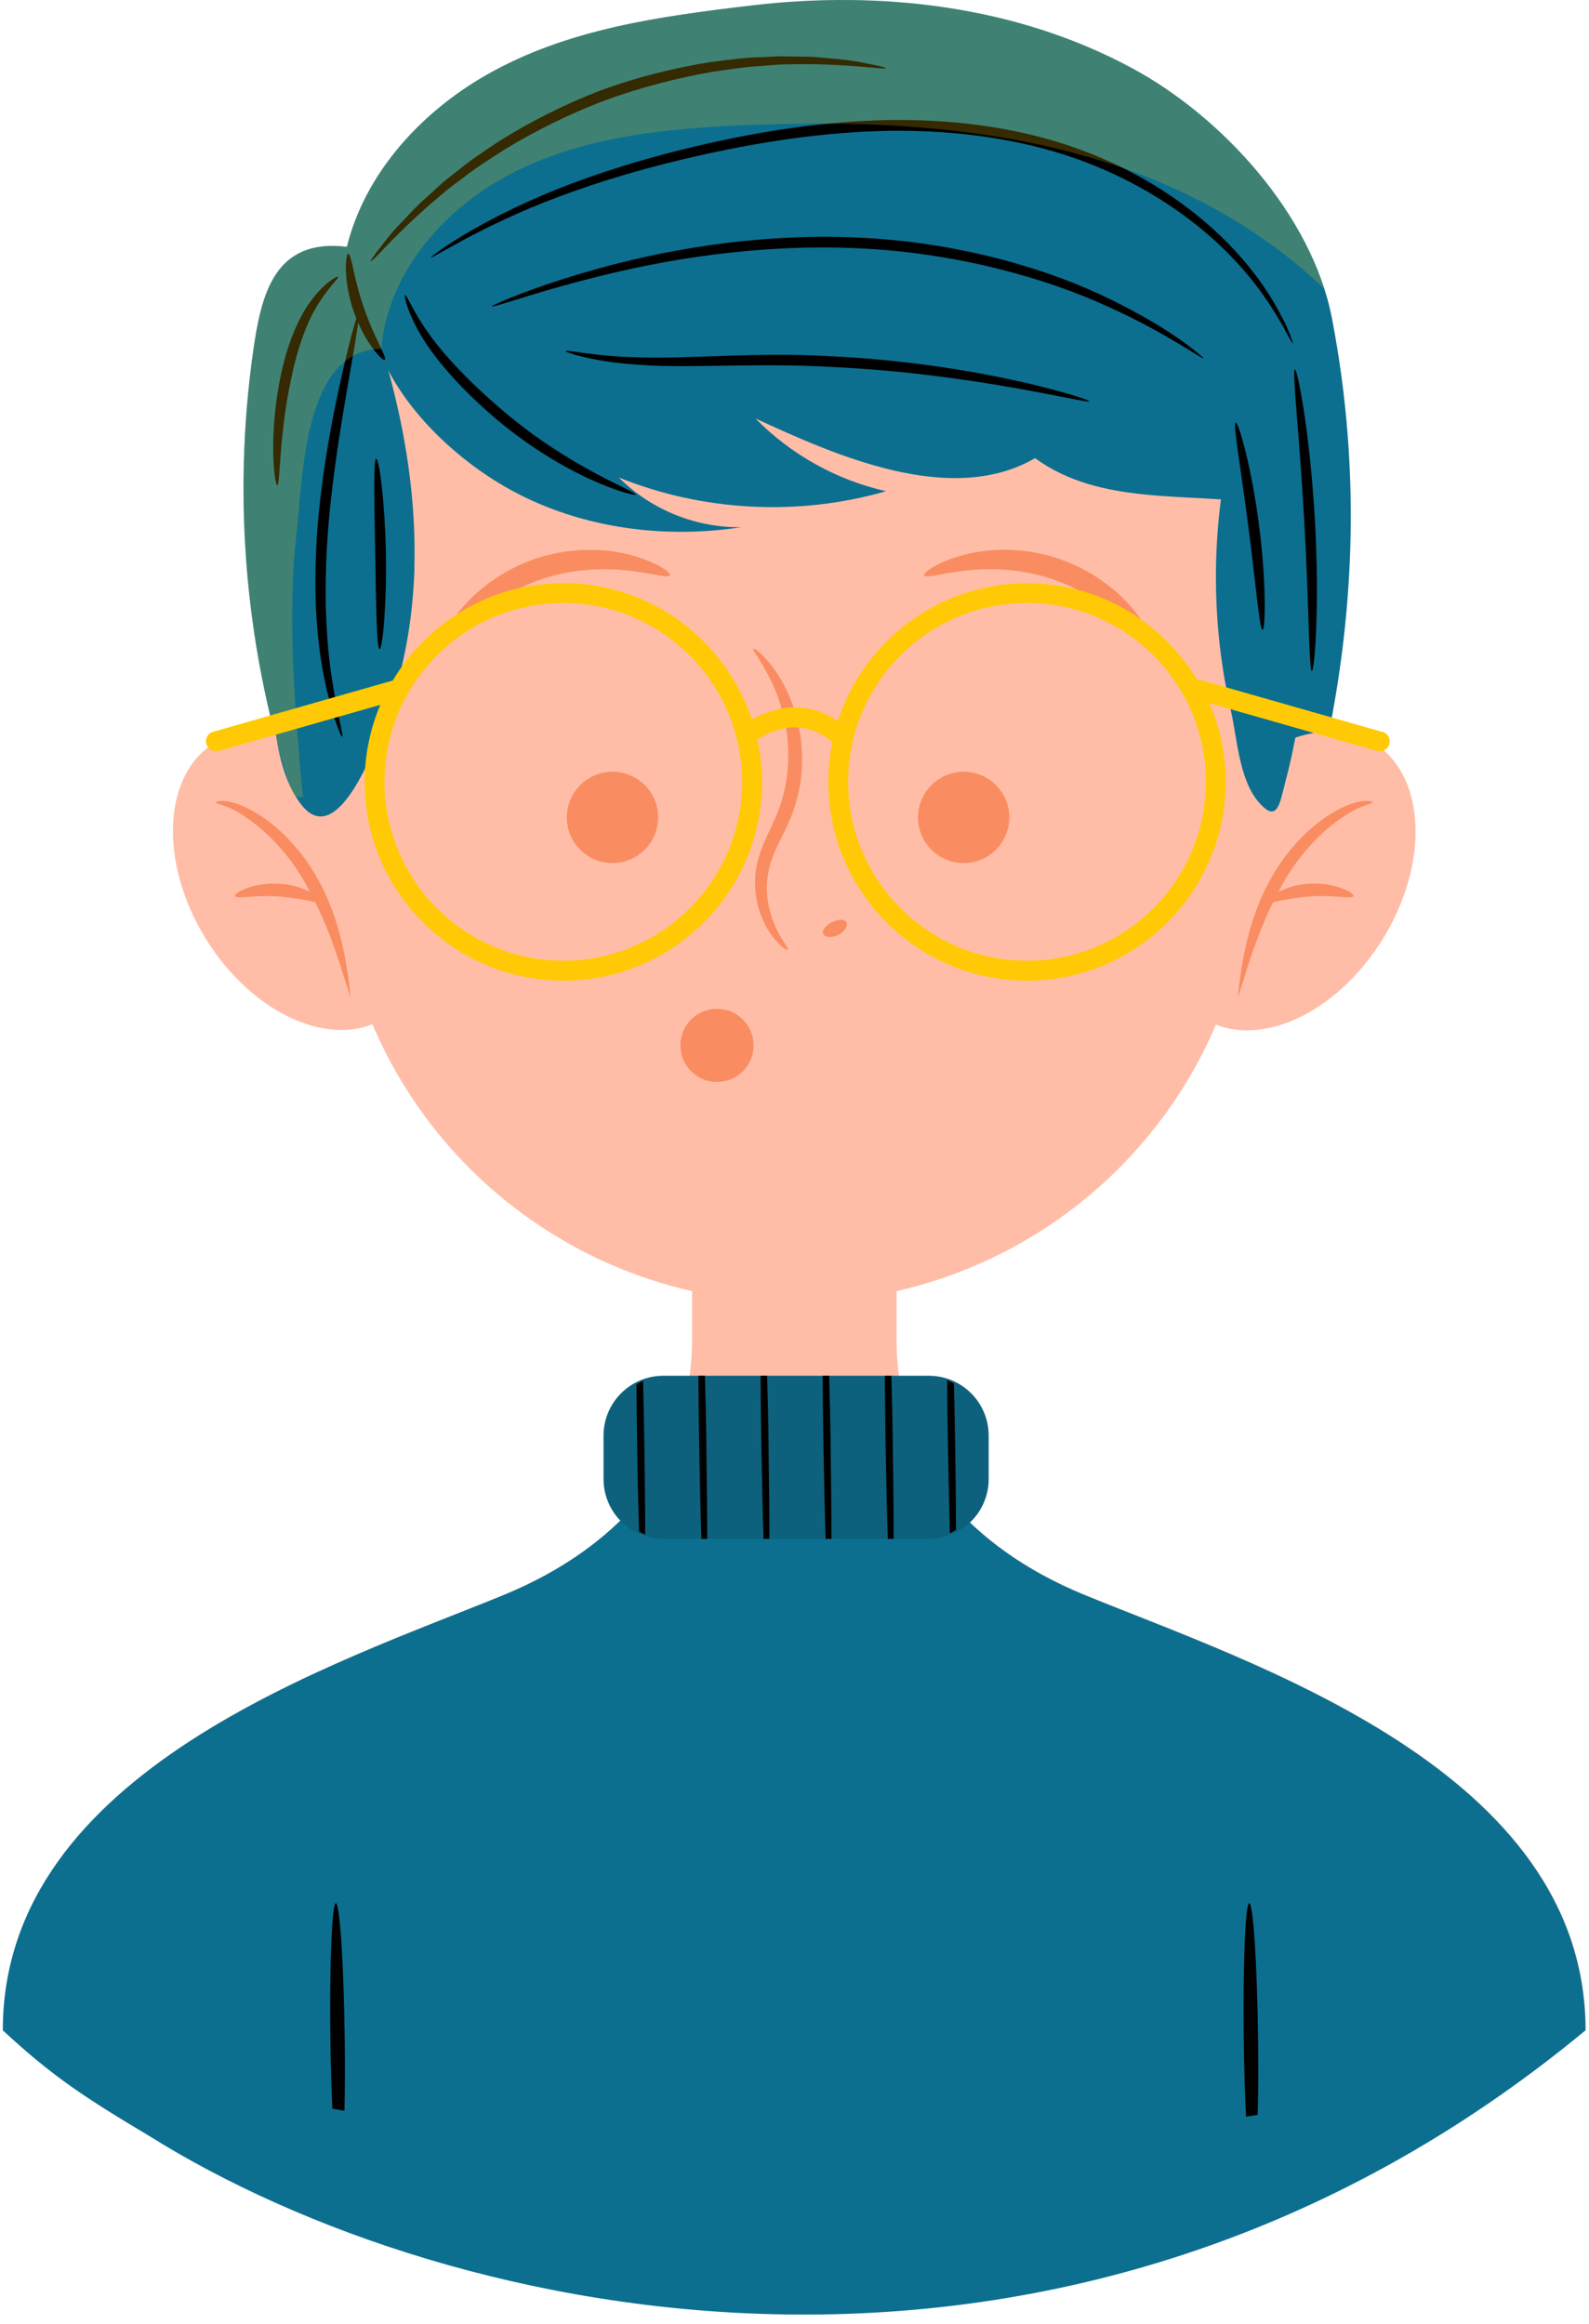 <svg width="106" height="155" viewBox="0 0 106 155" fill="none" xmlns="http://www.w3.org/2000/svg">
<path d="M87.834 52.502C90.414 42.101 90.865 31.677 88.852 21.23C87.528 14.35 81.528 7.791 75.543 4.561C67.813 0.382 58.759 -0.659 50.111 0.367C44.041 1.086 37.796 1.92 32.385 5.035C28.023 7.546 24.349 11.579 23.14 16.462C18.326 15.88 17.438 19.585 16.895 23.373C15.471 33.33 16.389 43.616 19.566 53.16" fill="#0C6F90"/>
<path d="M72.345 106.374C68.227 104.683 65.449 102.486 63.574 100.366C61.109 97.588 59.808 93.141 59.808 89.43V78.707H46.17V89.43C46.17 93.141 44.861 97.588 42.404 100.366C40.529 102.479 37.743 104.683 33.633 106.374C22.383 110.989 0.203 118.061 0.203 135.419C0.203 135.419 53.188 153.604 105.782 135.419C105.782 118.061 83.603 110.982 72.352 106.374H72.345Z" fill="#FFBDA7"/>
<path d="M105.767 135.427C105.767 118.069 83.587 110.99 72.337 106.382C68.219 104.691 65.441 102.494 63.566 100.374C62.395 99.058 61.499 97.359 60.864 95.545C55.468 96.639 49.965 97.152 44.463 97.091C43.904 98.308 43.215 99.441 42.389 100.374C40.514 102.487 37.728 104.691 33.618 106.382C22.367 110.997 0.188 118.069 0.188 135.427C3.5 138.5 5.638 139.896 10 142.5C30 155 71.196 164.032 105.767 135.427Z" fill="#0C6F90"/>
<path d="M22.995 135.955C22.933 130.973 22.666 126.94 22.405 126.947C22.145 126.947 21.977 130.988 22.038 135.971C22.061 137.685 22.107 139.285 22.168 140.655C22.436 140.701 22.704 140.746 22.979 140.792C23.01 139.392 23.018 137.739 22.995 135.955Z" fill="black"/>
<path d="M83.924 135.955C83.863 130.973 83.595 126.94 83.335 126.947C83.075 126.947 82.906 130.988 82.968 135.971C82.991 137.915 83.044 139.713 83.121 141.19C83.381 141.144 83.641 141.106 83.901 141.06C83.94 139.606 83.947 137.853 83.924 135.963V135.955Z" fill="black"/>
<path d="M61.958 91.765H44.256C42.049 91.765 40.261 93.553 40.261 95.76V98.653C40.261 100.859 42.049 102.648 44.256 102.648H61.958C64.165 102.648 65.953 100.859 65.953 98.653V95.76C65.953 93.553 64.165 91.765 61.958 91.765Z" fill="#0D617D"/>
<path d="M42.893 92.109C42.74 92.178 42.602 92.262 42.457 92.347C42.465 93.602 42.48 94.972 42.503 96.411C42.534 98.523 42.58 100.49 42.633 102.166C42.763 102.235 42.901 102.304 43.039 102.357C43.039 100.643 43.016 98.6 42.985 96.411C42.962 94.888 42.931 93.441 42.901 92.117L42.893 92.109Z" fill="black"/>
<path d="M47.125 96.403C47.102 94.742 47.063 93.18 47.025 91.765H46.589C46.596 93.173 46.612 94.742 46.642 96.41C46.681 98.729 46.727 100.88 46.788 102.648H47.178C47.178 100.872 47.155 98.722 47.117 96.403H47.125Z" fill="black"/>
<path d="M51.273 96.403C51.25 94.742 51.212 93.18 51.173 91.765H50.737C50.745 93.173 50.76 94.742 50.791 96.41C50.829 98.729 50.875 100.88 50.936 102.648H51.327C51.327 100.872 51.304 98.722 51.265 96.403H51.273Z" fill="black"/>
<path d="M55.414 96.403C55.391 94.742 55.352 93.18 55.314 91.765H54.878C54.886 93.173 54.901 94.742 54.931 96.41C54.97 98.729 55.016 100.88 55.077 102.648H55.467C55.467 100.872 55.444 98.722 55.406 96.403H55.414Z" fill="black"/>
<path d="M59.562 96.403C59.539 94.742 59.501 93.18 59.463 91.765H59.026C59.034 93.173 59.049 94.742 59.08 96.41C59.118 98.729 59.164 100.88 59.225 102.648H59.616C59.616 100.872 59.593 98.722 59.554 96.403H59.562Z" fill="black"/>
<path d="M63.627 92.277C63.481 92.2 63.336 92.124 63.183 92.062C63.19 93.394 63.206 94.864 63.236 96.402C63.275 98.568 63.32 100.573 63.366 102.272C63.504 102.211 63.634 102.127 63.772 102.05C63.772 100.397 63.749 98.461 63.718 96.387C63.695 94.925 63.665 93.54 63.634 92.261L63.627 92.277Z" fill="black"/>
<g style="mix-blend-mode:multiply" opacity="0.35">
<path d="M59.8 89.437V78.715H55.377C53.838 78.791 52.3 78.791 50.762 78.715H46.162V89.437C46.162 90.111 46.101 90.807 46.017 91.511C46.889 91.619 47.785 91.649 48.649 91.641C52.407 91.603 56.135 91.113 59.839 90.471C59.816 90.126 59.793 89.774 59.793 89.445L59.8 89.437Z" fill="#FFBDA7"/>
</g>
<path d="M92.259 62.61C95.38 57.532 95.105 51.692 91.645 49.565C88.184 47.438 82.849 49.829 79.728 54.906C76.606 59.984 76.882 65.824 80.342 67.951C83.802 70.079 89.138 67.687 92.259 62.61Z" fill="#FFBDA7"/>
<g style="mix-blend-mode:multiply" opacity="0.36">
<path d="M82.515 66.523C83.188 64.089 84.038 61.701 85.063 59.39C85.377 58.686 85.706 57.989 86.165 57.377C86.686 56.681 87.359 56.114 88.017 55.548C88.859 54.836 89.724 54.109 90.757 53.749C91.163 53.604 91.63 53.527 92.02 53.719C92.433 53.925 92.648 54.384 92.778 54.821C93.344 56.765 92.686 58.578 91.951 60.362C91.148 62.298 89.41 64.043 87.819 65.375C86.479 66.492 84.849 67.877 82.981 67.036" fill="#FFBDA7"/>
</g>
<path d="M87.037 58.968C86.356 59.037 85.759 59.251 85.285 59.488C85.4 59.274 85.507 59.052 85.629 58.838C86.754 56.878 88.224 55.424 89.441 54.598C90.634 53.71 91.561 53.633 91.561 53.519C91.561 53.465 91.316 53.389 90.872 53.442C90.428 53.488 89.8 53.695 89.119 54.085C87.741 54.827 86.081 56.343 84.887 58.409C83.677 60.476 83.18 62.588 82.904 64.08C82.637 65.588 82.583 66.529 82.583 66.529L83.325 64.18C83.693 63.078 84.198 61.654 84.925 60.177H84.963C85.53 60.032 86.295 59.901 87.129 59.817C88.813 59.634 90.191 60.009 90.282 59.771C90.389 59.572 88.974 58.761 87.045 58.968H87.037Z" fill="#F98D61"/>
<path d="M25.625 67.926C29.085 65.799 29.361 59.959 26.239 54.881C23.118 49.804 17.783 47.413 14.322 49.54C10.862 51.667 10.587 57.508 13.708 62.585C16.829 67.662 22.165 70.054 25.625 67.926Z" fill="#FFBDA7"/>
<g style="mix-blend-mode:multiply" opacity="0.36">
<path d="M23.439 66.523C22.765 64.089 21.916 61.701 20.89 59.39C20.576 58.686 20.247 57.989 19.788 57.377C19.268 56.681 18.594 56.114 17.936 55.548C17.094 54.836 16.229 54.109 15.196 53.749C14.79 53.604 14.324 53.527 13.933 53.719C13.52 53.925 13.306 54.384 13.176 54.821C12.609 56.765 13.267 58.578 14.002 60.362C14.806 62.298 16.543 64.043 18.135 65.375C19.474 66.492 21.105 67.877 22.972 67.036" fill="#FFBDA7"/>
</g>
<path d="M18.924 58.969C19.605 59.038 20.202 59.252 20.676 59.489C20.561 59.275 20.454 59.053 20.332 58.839C19.207 56.879 17.737 55.425 16.52 54.599C15.326 53.711 14.4 53.634 14.4 53.52C14.4 53.466 14.645 53.389 15.089 53.443C15.533 53.489 16.161 53.696 16.842 54.086C18.22 54.828 19.88 56.344 21.074 58.41C22.283 60.477 22.781 62.589 23.056 64.081C23.324 65.589 23.378 66.53 23.378 66.53L22.636 64.181C22.268 63.079 21.763 61.655 21.036 60.178H20.998C20.431 60.033 19.666 59.903 18.832 59.818C17.148 59.635 15.77 60.01 15.678 59.772C15.571 59.573 16.987 58.762 18.916 58.969H18.924Z" fill="#F98D61"/>
<path d="M52.98 86.882C36.372 86.882 22.818 73.695 22.474 57.202L22.038 36.407C21.708 20.618 34.497 7.646 50.394 7.646H55.575C71.471 7.646 84.26 20.618 83.931 36.407L83.495 57.202C83.15 73.695 69.588 86.882 52.988 86.882H52.98Z" fill="#FFBDA7"/>
<g style="mix-blend-mode:multiply" opacity="0.35">
<path d="M81.368 27.276C77.044 19.156 67.447 15.092 58.27 14.403C49.094 13.714 39.963 15.75 30.809 16.715C30.105 16.791 29.386 16.86 28.674 16.952C28.98 19.347 27.427 21.421 25.154 22.225C25.069 22.256 25.008 22.279 24.955 22.294C24.893 22.332 24.825 22.37 24.725 22.424C24.457 22.569 24.189 22.723 23.929 22.883C23.531 23.136 23.141 23.388 22.758 23.664C22.597 23.786 22.506 23.848 22.444 23.893C22.284 24.024 22.13 24.169 21.97 24.307L23.516 26.404C29.187 34.792 40.17 38.259 50.272 37.608C51.581 37.524 53.257 36.989 53.249 35.68C56.579 36.682 60.321 36.193 63.283 34.379C63.735 34.103 64.186 33.789 64.707 33.705C65.204 33.621 65.709 33.759 66.199 33.881C69.283 34.654 72.475 35.014 75.651 34.953C78.284 34.907 81.468 34.126 82.21 31.601C82.631 30.162 82.072 28.623 81.368 27.299V27.276Z" fill="#FFBDA7"/>
</g>
<g style="mix-blend-mode:multiply" opacity="0.2">
<path d="M52.744 52.097C52.17 53.826 51.29 55.449 50.869 57.217C50.448 58.985 50.555 61.028 51.765 62.391C52.04 62.704 52.385 62.972 52.775 63.11C53.663 63.408 54.612 62.957 55.423 62.482C55.63 62.367 55.836 62.237 55.959 62.031C56.119 61.763 56.081 61.419 56.035 61.105C55.668 58.571 55.132 56.008 53.877 53.773C53.425 52.969 52.867 52.173 52.813 51.247" fill="#FFBDA7"/>
</g>
<path d="M27.64 37.861C27.816 31.662 26.408 25.509 24.326 19.715C22.344 21.567 20.959 24.031 19.979 26.626C18.18 31.363 17.691 36.491 17.982 41.527C18.18 45.01 17.821 50.91 20.163 53.75C22.512 56.605 24.954 50.015 25.604 48.331C26.898 45.002 27.548 41.428 27.648 37.861H27.64Z" fill="#0C6F90"/>
<path d="M84.743 21.919C82.271 27.192 81.061 33.032 81.115 38.848C81.138 41.711 81.467 44.566 82.102 47.359C82.523 49.219 82.661 51.982 83.947 53.482C85.233 54.982 85.37 53.574 85.745 52.15C86.258 50.221 86.618 48.255 86.863 46.272C87.835 38.228 86.794 30.085 85.286 22.179" fill="#0C6F90"/>
<path d="M52.553 63.347C52.683 63.24 51.734 62.383 51.305 60.553C51.098 59.65 51.075 58.525 51.466 57.385C51.841 56.237 52.698 55.035 53.111 53.489C53.555 51.981 53.586 50.466 53.402 49.134C53.211 47.803 52.797 46.647 52.331 45.752C51.382 43.953 50.333 43.195 50.272 43.272C50.149 43.379 50.984 44.282 51.718 46.042C52.078 46.915 52.4 48.009 52.53 49.249C52.644 50.481 52.591 51.867 52.193 53.237C51.841 54.599 51.029 55.793 50.632 57.125C50.218 58.464 50.341 59.765 50.654 60.737C50.968 61.724 51.458 62.421 51.841 62.834C52.231 63.247 52.514 63.4 52.553 63.362V63.347Z" fill="#F98D61"/>
<path d="M56.44 61.487C56.272 61.28 55.874 61.326 55.491 61.51C55.116 61.701 54.833 61.999 54.902 62.252C54.971 62.505 55.445 62.604 55.92 62.359C56.394 62.122 56.609 61.686 56.44 61.479V61.487Z" fill="#F98D61"/>
<path d="M47.83 72.171C49.178 72.171 50.272 71.078 50.272 69.73C50.272 68.381 49.178 67.288 47.83 67.288C46.482 67.288 45.389 68.381 45.389 69.73C45.389 71.078 46.482 72.171 47.83 72.171Z" fill="#F98D61"/>
<path d="M40.858 57.569C42.54 57.569 43.904 56.205 43.904 54.523C43.904 52.84 42.54 51.477 40.858 51.477C39.175 51.477 37.812 52.84 37.812 54.523C37.812 56.205 39.175 57.569 40.858 57.569Z" fill="#F98D61"/>
<path d="M64.285 57.569C65.968 57.569 67.331 56.205 67.331 54.523C67.331 52.84 65.968 51.477 64.285 51.477C62.603 51.477 61.239 52.84 61.239 54.523C61.239 56.205 62.603 57.569 64.285 57.569Z" fill="#F98D61"/>
<path d="M44.693 38.382C44.769 38.221 43.95 37.571 42.351 37.096C40.774 36.614 38.356 36.423 35.883 37.211C33.411 38.007 31.567 39.568 30.557 40.877C29.531 42.201 29.248 43.204 29.401 43.288C29.585 43.395 30.174 42.599 31.299 41.566C32.409 40.525 34.139 39.277 36.312 38.573C38.486 37.877 40.621 37.885 42.129 38.084C43.644 38.275 44.586 38.573 44.677 38.382H44.693Z" fill="#F98D61"/>
<path d="M61.661 38.381C61.753 38.58 62.694 38.274 64.21 38.083C65.717 37.884 67.853 37.876 70.026 38.572C72.2 39.269 73.929 40.524 75.039 41.565C76.164 42.606 76.754 43.402 76.937 43.287C77.098 43.203 76.807 42.2 75.781 40.876C74.779 39.567 72.927 37.998 70.455 37.21C67.983 36.414 65.572 36.613 63.987 37.095C62.388 37.57 61.569 38.228 61.645 38.381H61.661Z" fill="#F98D61"/>
<path d="M54.933 3.888C55.246 10.255 56.984 16.669 60.719 21.835C62.188 23.871 63.948 25.685 65.701 27.491C66.995 28.83 68.311 30.177 69.91 31.126C74.388 33.774 80.044 32.779 85.156 33.744C85.83 32.206 85.217 30.43 84.559 28.884C82.064 23.006 78.827 17.35 74.288 12.857C69.75 8.365 63.803 5.105 57.443 4.584C55.109 4.393 52.721 4.584 50.517 5.372" fill="#0C6F90"/>
<path d="M50.364 27.897C55.675 30.346 63.589 33.928 69.252 30.438C68.388 29.71 67.385 29.09 66.551 28.31C63.398 25.356 63.023 21.437 63.604 17.358C64.04 14.319 65.747 10.317 64.699 7.271C63.229 2.992 56.318 4.003 52.92 4.263C46.124 4.791 39.435 6.804 33.503 10.179C29.883 12.238 23.829 16.432 24.671 21.215C25.513 25.998 29.738 30.162 33.61 32.42C38.333 35.167 44.05 35.994 49.445 35.167C46.43 35.213 43.414 33.996 41.287 31.853C46.904 34.119 53.28 34.448 59.104 32.764C55.805 32.022 52.736 30.307 50.371 27.889L50.364 27.897Z" fill="#0C6F90"/>
<path d="M25.674 24.001C25.842 23.878 24.931 22.462 24.273 20.526C23.599 18.597 23.447 16.921 23.232 16.929C23.049 16.913 22.88 18.704 23.592 20.763C24.296 22.822 25.528 24.123 25.666 24.001H25.674Z" fill="black"/>
<path d="M18.495 32.373C18.709 32.373 18.587 29.006 19.475 25.018C19.896 23.029 20.554 21.306 21.273 20.204C21.977 19.087 22.628 18.551 22.551 18.459C22.513 18.391 21.717 18.804 20.86 19.914C19.988 21.008 19.207 22.814 18.771 24.865C17.867 28.975 18.319 32.404 18.495 32.373Z" fill="black"/>
<path d="M22.819 49.142C22.941 49.104 22.474 47.573 22.107 45.032C21.908 43.769 21.793 42.246 21.732 40.555C21.701 38.863 21.747 36.996 21.908 35.044C22.245 31.141 22.872 27.636 23.308 25.087C23.752 22.546 24.013 20.97 23.913 20.947C23.821 20.924 23.385 22.47 22.811 24.988C22.245 27.513 21.533 31.026 21.196 34.983C21.035 36.958 21.005 38.856 21.074 40.578C21.173 42.3 21.341 43.846 21.609 45.116C21.716 45.759 21.877 46.325 22 46.831C22.122 47.336 22.252 47.757 22.382 48.101C22.62 48.79 22.773 49.157 22.819 49.142Z" fill="black"/>
<path d="M25.321 43.302C25.512 43.31 25.803 40.463 25.742 36.942C25.68 33.414 25.29 30.582 25.099 30.598C24.9 30.613 24.969 33.453 25.03 36.958C25.091 40.455 25.122 43.302 25.328 43.31L25.321 43.302Z" fill="black"/>
<path d="M59.097 4.545C59.104 4.499 58.584 4.377 57.62 4.193C57.137 4.094 56.548 3.994 55.859 3.941C55.17 3.879 54.382 3.772 53.502 3.78L52.124 3.757C51.642 3.757 51.152 3.803 50.632 3.818C49.599 3.841 48.504 4.002 47.356 4.147C45.068 4.515 42.573 5.112 40.055 6.038C37.552 6.994 35.279 8.181 33.312 9.405C32.348 10.056 31.422 10.653 30.626 11.311C30.22 11.632 29.822 11.923 29.462 12.245L28.445 13.171C27.779 13.745 27.258 14.342 26.776 14.839C26.286 15.336 25.911 15.796 25.613 16.186C25.008 16.951 24.694 17.388 24.733 17.418C24.84 17.51 26.179 15.811 28.789 13.546L29.822 12.673C30.182 12.375 30.587 12.099 30.993 11.785C31.789 11.158 32.715 10.591 33.672 9.964C35.623 8.785 37.858 7.645 40.323 6.711C42.795 5.8 45.229 5.196 47.471 4.798C48.596 4.637 49.668 4.461 50.685 4.407C51.191 4.377 51.68 4.316 52.147 4.3L53.502 4.277C56.961 4.277 59.081 4.675 59.104 4.537L59.097 4.545Z" fill="black"/>
<path d="M86.251 22.899C86.251 22.899 86.198 22.677 86.037 22.279C85.953 22.08 85.853 21.827 85.723 21.544L85.211 20.58C84.415 19.141 83.029 17.159 80.825 15.184C78.629 13.217 75.629 11.265 71.939 9.934C68.258 8.594 63.949 7.951 59.457 8.005C54.956 8.074 50.717 8.77 46.936 9.635C43.155 10.5 39.81 11.556 37.086 12.651C34.361 13.745 32.256 14.878 30.856 15.72C30.159 16.148 29.624 16.493 29.271 16.753C28.919 17.006 28.743 17.143 28.759 17.166C28.789 17.212 29.562 16.738 30.994 15.965C32.432 15.199 34.545 14.143 37.269 13.125C39.994 12.1 43.316 11.097 47.081 10.278C50.839 9.459 55.033 8.786 59.464 8.724C63.888 8.679 68.113 9.291 71.718 10.561C75.33 11.824 78.292 13.692 80.488 15.567C82.693 17.449 84.109 19.355 84.966 20.725L85.524 21.651L85.899 22.348C86.106 22.723 86.221 22.922 86.244 22.906L86.251 22.899Z" fill="black"/>
<path d="M42.405 32.993C42.489 32.802 38.042 31.202 33.664 27.49C31.483 25.653 29.685 23.778 28.613 22.263C27.526 20.747 27.136 19.645 27.021 19.684C26.945 19.699 27.174 20.901 28.185 22.538C29.187 24.184 30.971 26.158 33.198 28.034C35.432 29.901 37.736 31.24 39.474 32.013C41.211 32.802 42.367 33.069 42.397 32.985L42.405 32.993Z" fill="black"/>
<path d="M80.312 23.908C80.312 23.908 79.807 23.419 78.773 22.691C77.748 21.964 76.186 21 74.151 20.005C70.11 18 64.01 16.125 57.099 15.842C50.188 15.551 43.981 16.76 39.657 17.985C37.491 18.597 35.761 19.194 34.59 19.653C33.419 20.105 32.784 20.403 32.799 20.441C32.814 20.487 33.48 20.288 34.682 19.913C35.876 19.538 37.613 19.018 39.787 18.474C44.111 17.38 50.257 16.27 57.068 16.553C63.88 16.837 69.895 18.605 73.936 20.464C78.008 22.309 80.228 24.023 80.304 23.901L80.312 23.908Z" fill="black"/>
<path d="M72.665 26.771C72.681 26.725 72.214 26.556 71.357 26.296C70.499 26.051 69.252 25.707 67.683 25.37C64.561 24.689 60.183 23.977 55.292 23.755C50.402 23.487 45.993 23.939 42.832 23.839C39.664 23.793 37.743 23.296 37.72 23.411C37.712 23.449 38.171 23.64 39.051 23.839C39.924 24.046 41.217 24.253 42.817 24.344C46.032 24.574 50.432 24.199 55.261 24.467C60.106 24.681 64.453 25.309 67.584 25.86C70.714 26.411 72.635 26.87 72.665 26.763V26.771Z" fill="black"/>
<path d="M87.514 44.757C87.606 44.757 87.736 43.632 87.805 41.803C87.874 39.974 87.874 37.44 87.713 34.654C87.552 31.869 87.277 29.351 87.001 27.544C86.726 25.738 86.473 24.628 86.381 24.644C86.175 24.674 86.695 29.152 87.001 34.7C87.323 40.241 87.307 44.757 87.514 44.765V44.757Z" fill="black"/>
<path d="M84.222 42.017C84.414 42.017 84.49 38.864 83.985 35.014C83.495 31.164 82.615 28.141 82.431 28.187C82.232 28.233 82.783 31.302 83.273 35.106C83.771 38.91 84.016 42.017 84.222 42.009V42.017Z" fill="black"/>
<path d="M92.22 48.821L80.097 45.362C80.013 45.339 79.929 45.331 79.852 45.339C77.533 41.489 73.324 38.902 68.502 38.902C62.609 38.902 57.604 42.775 55.889 48.102C53.8 46.655 51.626 47.153 50.157 47.995C48.412 42.721 43.437 38.895 37.582 38.895C32.745 38.895 28.513 41.512 26.201 45.392L14.216 48.813C13.864 48.913 13.658 49.28 13.765 49.632C13.849 49.923 14.109 50.114 14.4 50.114C14.461 50.114 14.522 50.107 14.584 50.092L25.367 47.015C24.701 48.599 24.326 50.336 24.326 52.158C24.326 59.467 30.273 65.414 37.582 65.414C44.891 65.414 50.838 59.467 50.838 52.158C50.838 51.186 50.723 50.245 50.524 49.334C51.511 48.683 53.524 47.803 55.522 49.495C55.346 50.352 55.254 51.247 55.254 52.158C55.254 59.467 61.201 65.414 68.51 65.414C75.819 65.414 81.766 59.467 81.766 52.158C81.766 50.291 81.375 48.515 80.671 46.9L91.861 50.092C91.922 50.107 91.983 50.114 92.044 50.114C92.335 50.114 92.595 49.923 92.679 49.632C92.779 49.28 92.58 48.913 92.228 48.813L92.22 48.821ZM37.582 64.082C31.008 64.082 25.651 58.732 25.651 52.15C25.651 45.568 31 40.219 37.582 40.219C43.001 40.219 47.578 43.854 49.024 48.806C49.017 48.813 49.001 48.821 48.993 48.829L49.039 48.882C49.338 49.923 49.506 51.018 49.506 52.15C49.506 58.725 44.157 64.082 37.575 64.082H37.582ZM68.51 64.082C61.935 64.082 56.578 58.732 56.578 52.15C56.578 45.568 61.928 40.219 68.51 40.219C75.092 40.219 80.442 45.568 80.442 52.15C80.442 58.732 75.092 64.082 68.51 64.082Z" fill="#FFCA05"/>
<g style="mix-blend-mode:overlay" opacity="0.21">
<path d="M75.55 4.568C67.813 0.382 58.759 -0.659 50.111 0.367C44.041 1.086 37.796 1.92 32.385 5.035C28.023 7.546 24.349 11.579 23.14 16.462C18.326 15.88 17.438 19.584 16.895 23.373C15.471 33.33 16.389 43.616 19.566 53.16H20.216C20.132 52.494 20.071 51.828 20.017 51.17C19.588 45.951 19.206 40.685 19.788 35.481C20.216 31.715 20.262 23.319 25.436 23.273C25.857 18.077 29.806 13.676 34.49 11.38C39.174 9.084 44.508 8.564 49.712 8.349C57.971 8.012 66.382 8.387 74.234 10.974C79.446 12.689 84.406 15.475 88.34 19.263C86.365 13.125 80.954 7.484 75.55 4.568Z" fill="#FFCA05"/>
</g>
</svg>
